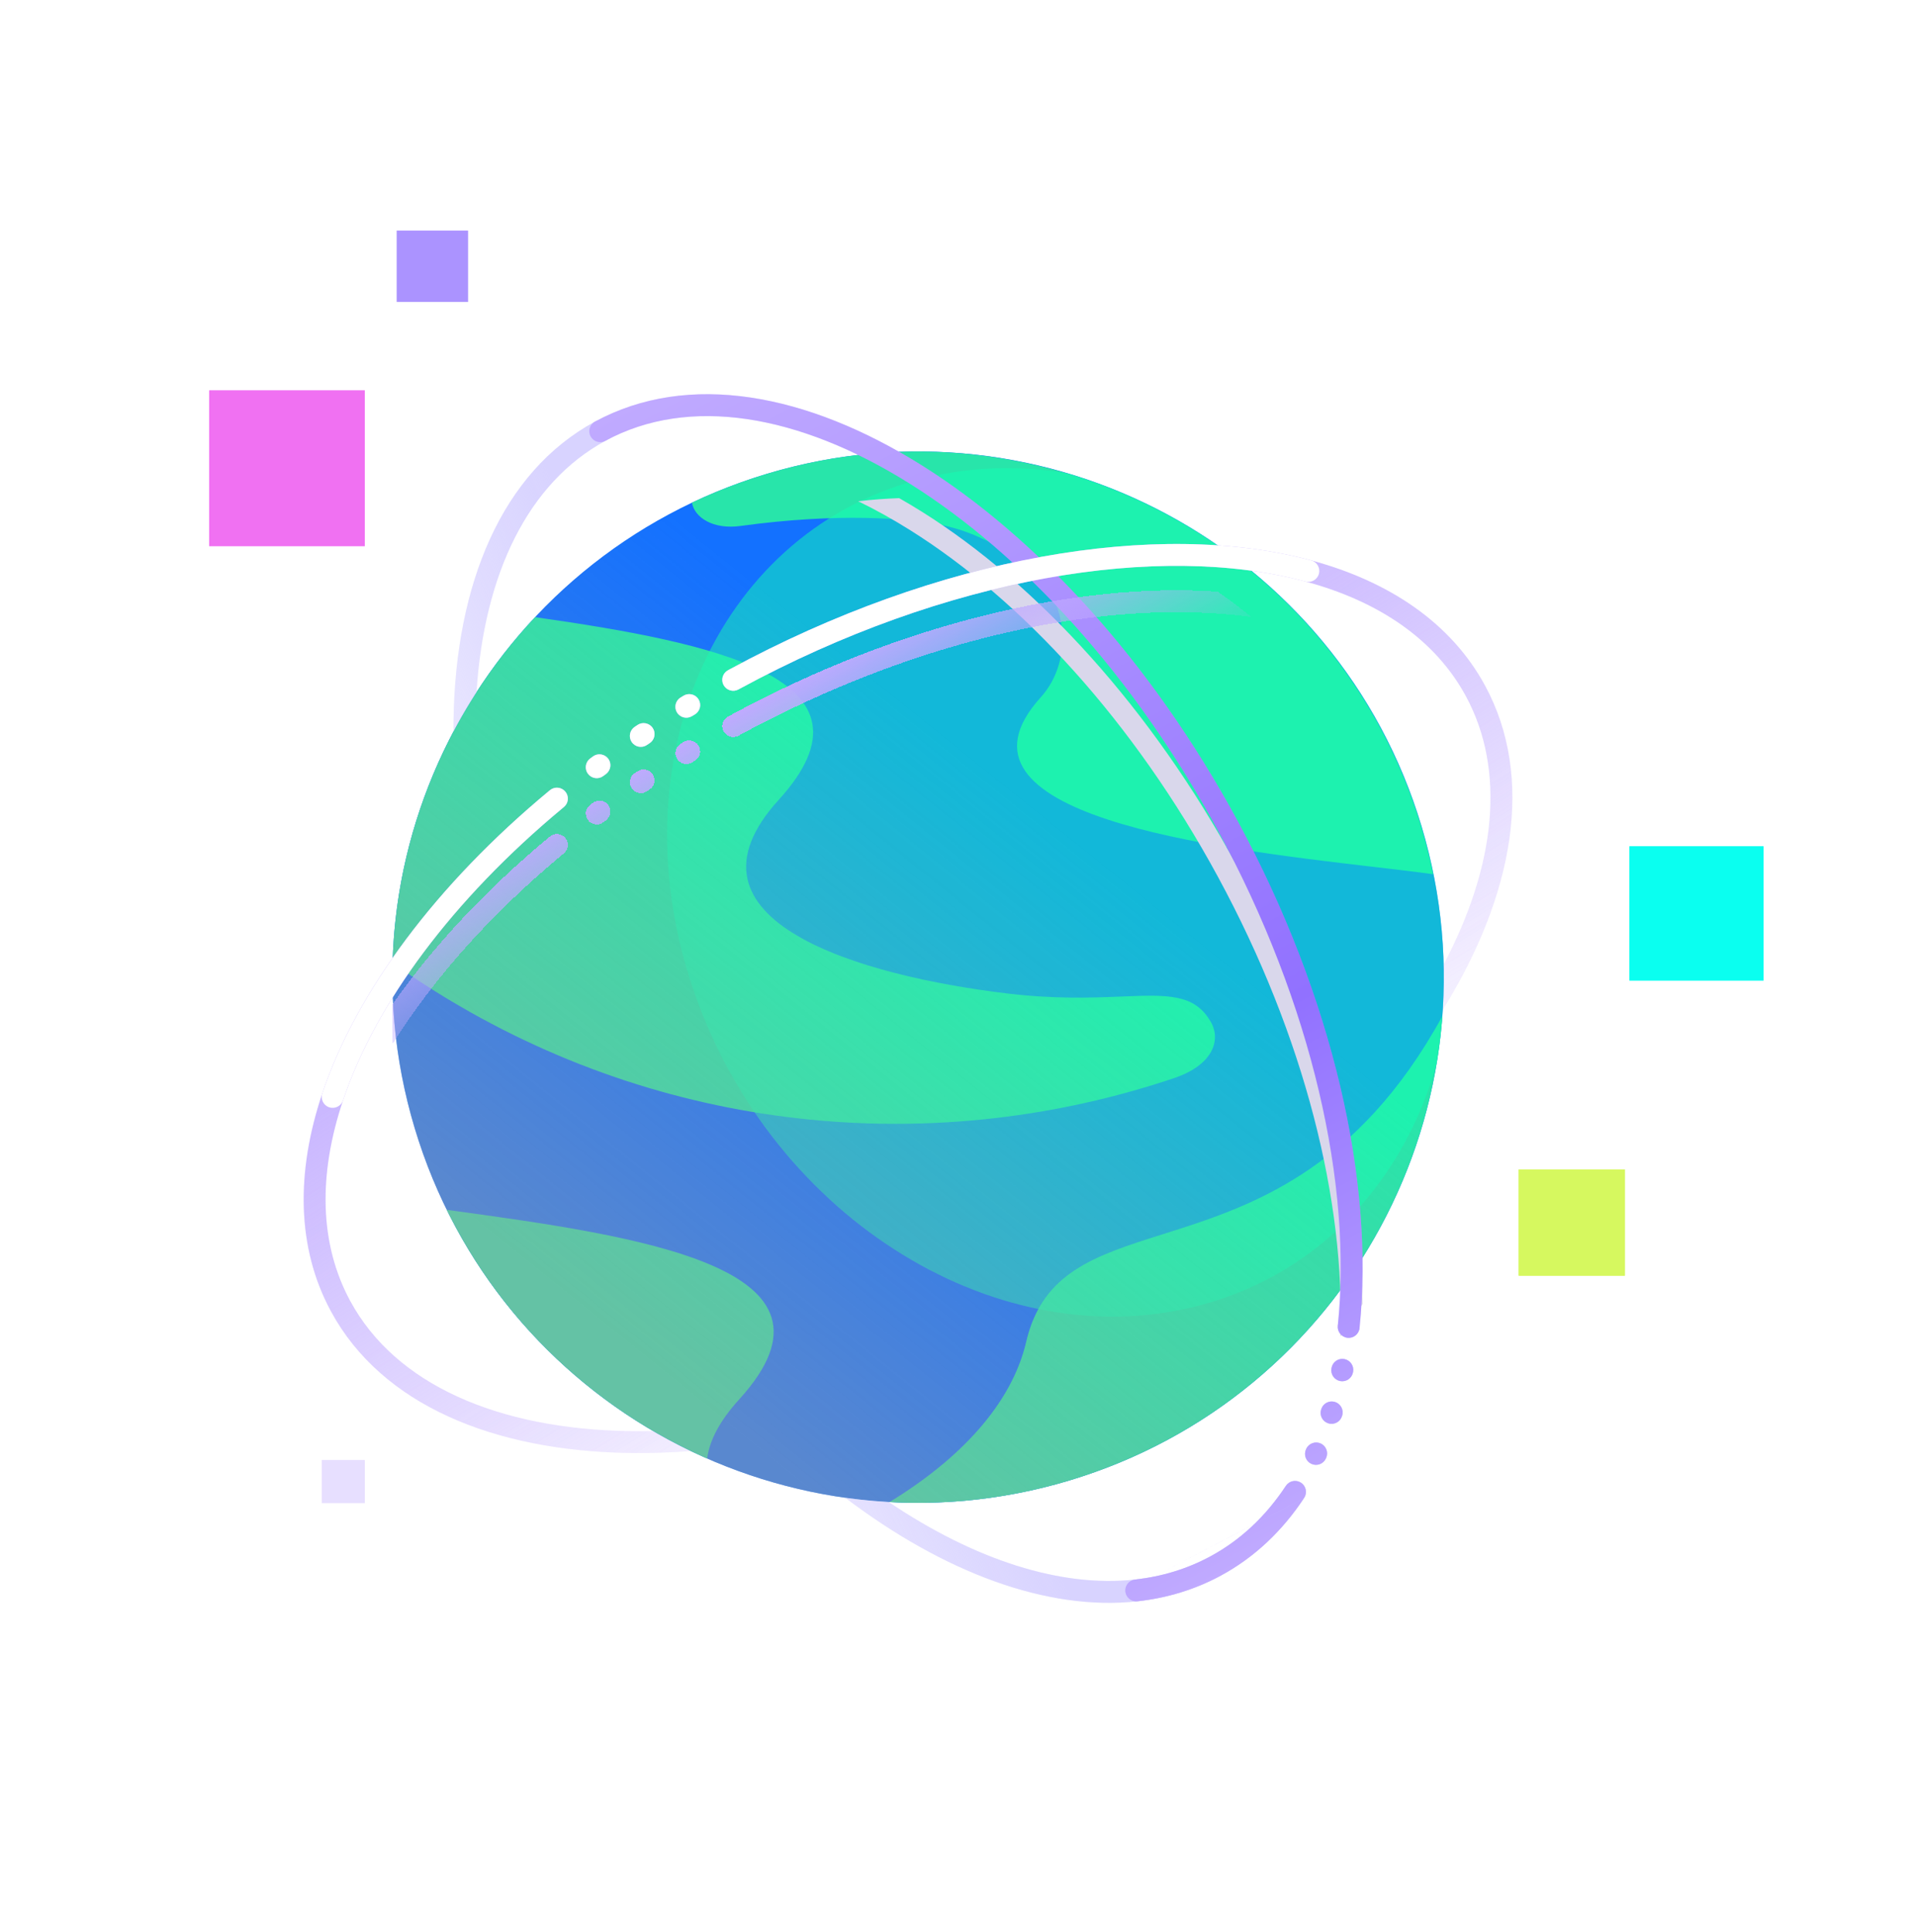 <svg width="120" height="121" viewBox="0 0 120 121" fill="none" xmlns="http://www.w3.org/2000/svg">
<path d="M89.032 51.749C94.253 69.163 84.369 87.512 66.955 92.733C49.541 97.954 31.192 88.07 25.971 70.656C20.75 53.242 30.634 34.893 48.048 29.672C65.462 24.451 83.811 34.336 89.032 51.749Z" fill="#1371FF"/>
<path fill-rule="evenodd" clip-rule="evenodd" d="M65.18 43.678C58.49 51.076 76.043 53.128 86.004 54.293C87.446 54.461 88.729 54.611 89.756 54.756C89.248 52.225 88.431 49.713 87.289 47.27C81.701 35.316 69.85 28.291 57.473 28.277C54.356 28.281 51.187 28.731 48.048 29.672C46.409 30.164 44.837 30.771 43.338 31.483C43.489 32.395 44.639 33.181 46.368 32.944C52.536 32.098 56.858 32.464 58.95 32.88C60.972 33.282 62.695 34.255 64.23 35.352C66.858 37.231 67.347 41.282 65.18 43.678ZM24.587 60.312C24.806 52.192 28.045 44.482 33.513 38.654C44.75 40.257 55.669 42.514 48.774 50.093C41.879 57.673 53.903 61.13 63.13 62.23C66.093 62.583 68.423 62.49 70.261 62.416C73.142 62.301 74.817 62.234 75.834 64.008C76.506 65.18 75.92 66.722 73.542 67.523C58.936 72.446 42.344 71.167 28.097 62.606L28.095 62.605L28.058 62.583L28.053 62.58L27.858 62.462C26.734 61.779 25.644 61.062 24.587 60.312ZM44.291 91.353C37.342 88.305 31.477 82.882 27.98 75.775C40.145 77.436 53.827 79.37 46.304 87.639C45.058 89.008 44.43 90.243 44.291 91.353ZM90.336 63.646C89.351 76.852 80.396 88.703 66.955 92.733C63.203 93.858 59.407 94.281 55.709 94.08C60.083 91.414 63.361 87.962 64.271 84.038C65.28 79.685 68.6 78.638 72.824 77.305C78.161 75.621 84.942 73.481 90.336 63.646Z" fill="#28E5AA"/>
<g style="mix-blend-mode:screen" opacity="0.5">
<path fill-rule="evenodd" clip-rule="evenodd" d="M89.981 66.599C90.783 61.792 90.526 56.732 89.032 51.749C85.728 40.729 77.165 32.724 66.91 29.655C63.737 29.113 60.498 29.223 57.36 30.086C44.733 33.562 38.524 47.934 43.493 62.188C48.463 76.442 62.728 85.18 75.356 81.704C82.751 79.669 87.944 73.896 89.981 66.599Z" fill="#12FFB4"/>
</g>
<g style="mix-blend-mode:multiply" opacity="0.5">
<path d="M89.032 51.749C94.253 69.163 84.369 87.512 66.955 92.733C49.541 97.954 31.192 88.07 25.971 70.656C20.75 53.242 30.634 34.893 48.048 29.672C65.462 24.451 83.811 34.336 89.032 51.749Z" fill="url(#paint0_linear_145_6873)"/>
</g>
<g filter="url(#filter0_f_145_6873)">
<rect x="102.053" y="53.012" width="8.399" height="8.399" fill="#0AFFF0"/>
</g>
<rect x="102.053" y="53.012" width="8.399" height="8.399" fill="#0AFFF0"/>
<g opacity="0.5">
<g filter="url(#filter1_f_145_6873)">
<rect x="20.152" y="91.446" width="2.698" height="2.698" fill="#C0AAFF" fill-opacity="0.5"/>
</g>
<rect x="20.152" y="91.446" width="2.698" height="2.698" fill="#C0AAFF" fill-opacity="0.5"/>
</g>
<g filter="url(#filter2_f_145_6873)">
<rect x="29.319" y="96.374" width="7.969" height="7.969" fill="white"/>
</g>
<rect x="29.319" y="96.374" width="7.969" height="7.969" fill="white"/>
<g filter="url(#filter3_f_145_6873)">
<rect x="95.115" y="73.247" width="6.653" height="6.653" fill="#D6F85F"/>
</g>
<rect x="95.115" y="73.247" width="6.653" height="6.653" fill="#D6F85F"/>
<g filter="url(#filter4_f_145_6873)">
<rect x="13.101" y="24.456" width="9.745" height="9.745" fill="#F071F2"/>
</g>
<rect x="13.101" y="24.456" width="9.745" height="9.745" fill="#F071F2"/>
<g filter="url(#filter5_f_145_6873)">
<rect x="24.847" y="14.443" width="4.466" height="4.466" fill="#9171FF" fill-opacity="0.5"/>
</g>
<rect x="24.847" y="14.443" width="4.466" height="4.466" fill="#9171FF" fill-opacity="0.5"/>
<g filter="url(#filter6_d_145_6873)">
<path fill-rule="evenodd" clip-rule="evenodd" d="M56.315 28.3C56.795 28.572 57.274 28.859 57.752 29.159C64.979 33.699 72.113 41.463 77.482 51.359C82.593 60.781 85.215 70.496 85.336 78.775C84.897 79.47 84.433 80.149 83.943 80.811C84.264 72.403 81.737 62.075 76.278 52.013C71 42.284 64.016 34.712 57.024 30.319C55.927 29.63 54.833 29.021 53.749 28.495C54.606 28.396 55.462 28.331 56.315 28.3Z" fill="#D9D7EB"/>
</g>
<g opacity="0.25" filter="url(#filter7_f_145_6873)">
<path fill-rule="evenodd" clip-rule="evenodd" d="M55.663 94.078C61.051 97.709 66.442 99.446 71.087 98.933C71.463 98.892 71.802 99.163 71.843 99.539C71.885 99.915 71.613 100.254 71.237 100.295C65.57 100.92 59.111 98.48 52.963 93.831C52.954 93.824 52.945 93.817 52.935 93.81C53.837 93.937 54.747 94.026 55.663 94.078ZM28.4 45.819C28.4 45.571 28.401 45.325 28.405 45.08C28.54 36.571 31.427 29.573 37.266 26.405C37.599 26.225 38.015 26.348 38.195 26.68C38.375 27.013 38.252 27.429 37.919 27.609C33.081 30.234 30.319 35.924 29.844 43.352C29.328 44.154 28.846 44.977 28.4 45.819Z" fill="url(#paint1_linear_145_6873)"/>
</g>
<path fill-rule="evenodd" clip-rule="evenodd" d="M71.235 100.295C65.569 100.92 59.11 98.48 52.963 93.831C52.954 93.824 52.945 93.817 52.935 93.81C53.837 93.937 54.747 94.026 55.663 94.078C61.051 97.709 66.442 99.446 71.087 98.933C72.77 98.748 74.358 98.268 75.821 97.474C77.716 96.446 79.286 94.955 80.527 93.077L80.53 93.073L80.535 93.064C80.744 92.748 81.168 92.661 81.484 92.87C81.8 93.078 81.887 93.503 81.679 93.818L81.67 93.832L81.667 93.837C80.315 95.882 78.584 97.533 76.475 98.678C74.846 99.561 73.085 100.091 71.237 100.295L71.235 100.295ZM29.844 43.352C30.319 35.924 33.081 30.234 37.919 27.609C38.252 27.429 38.375 27.013 38.195 26.68C38.015 26.348 37.599 26.225 37.266 26.405C31.427 29.573 28.54 36.571 28.405 45.08C28.401 45.325 28.4 45.571 28.4 45.819C28.846 44.977 29.328 44.154 29.844 43.352ZM82.134 91.686C81.79 91.528 81.639 91.122 81.796 90.778L81.809 90.75C81.966 90.406 82.373 90.254 82.717 90.411C83.061 90.569 83.213 90.975 83.055 91.319L83.042 91.349C82.884 91.693 82.478 91.844 82.134 91.686ZM83.193 89.149C82.832 89.037 82.63 88.653 82.742 88.291L82.751 88.262C82.863 87.9 83.246 87.698 83.608 87.81C83.969 87.921 84.172 88.305 84.06 88.666L84.05 88.698C83.938 89.059 83.554 89.261 83.193 89.149ZM83.933 86.501C83.562 86.428 83.32 86.068 83.393 85.696L83.399 85.666C83.471 85.295 83.831 85.052 84.202 85.125C84.573 85.197 84.816 85.557 84.743 85.928L84.737 85.96C84.664 86.331 84.304 86.573 83.933 86.501ZM84.398 83.79C84.022 83.751 83.748 83.414 83.787 83.038L83.789 83.022C83.828 82.646 84.164 82.373 84.54 82.411C84.917 82.45 85.19 82.787 85.151 83.163L85.15 83.179C85.111 83.555 84.774 83.829 84.398 83.79Z" fill="url(#paint2_linear_145_6873)"/>
<g opacity="0.25" filter="url(#filter8_f_145_6873)">
<path fill-rule="evenodd" clip-rule="evenodd" d="M70.481 99.689C70.44 99.313 70.711 98.975 71.087 98.933C72.769 98.748 74.357 98.267 75.821 97.474C77.715 96.446 79.283 94.957 80.524 93.081C80.525 93.08 80.526 93.078 80.527 93.077L80.535 93.064C80.744 92.748 81.168 92.661 81.484 92.869C81.8 93.078 81.887 93.502 81.679 93.818L81.673 93.827M81.67 93.832C80.317 95.879 78.585 97.532 76.474 98.678C74.846 99.561 73.085 100.091 71.237 100.295C70.861 100.337 70.523 100.065 70.481 99.689M36.991 27.334C36.81 27.001 36.934 26.585 37.266 26.405C43.105 23.237 50.547 24.632 57.752 29.159C64.979 33.698 72.113 41.463 77.482 51.359C83.528 62.504 86.091 74.059 85.151 83.163C85.151 83.163 85.151 83.163 85.151 83.163L85.15 83.179C85.111 83.555 84.774 83.829 84.398 83.79C84.022 83.751 83.748 83.414 83.787 83.038L83.789 83.022C83.789 83.022 83.789 83.021 83.789 83.02C84.693 74.254 82.225 62.975 76.278 52.013C71 42.284 64.016 34.711 57.024 30.319C50.01 25.913 43.131 24.782 37.919 27.609C37.587 27.79 37.171 27.666 36.991 27.334ZM81.796 90.778C81.639 91.122 81.79 91.528 82.133 91.686C82.477 91.844 82.884 91.693 83.042 91.349L83.055 91.319C83.212 90.975 83.061 90.568 82.717 90.411C82.372 90.254 81.966 90.406 81.809 90.75L81.796 90.778ZM82.742 88.291C82.629 88.653 82.832 89.036 83.193 89.148C83.554 89.261 83.938 89.059 84.05 88.697L84.06 88.666C84.171 88.305 83.969 87.921 83.608 87.809C83.246 87.698 82.862 87.9 82.751 88.262L82.742 88.291ZM83.393 85.696C83.32 86.067 83.562 86.427 83.933 86.5C84.304 86.573 84.664 86.331 84.737 85.96L84.743 85.928C84.816 85.557 84.573 85.197 84.202 85.125C83.831 85.052 83.471 85.294 83.398 85.666L83.393 85.696Z" fill="#C0AAFF"/>
</g>
<path fill-rule="evenodd" clip-rule="evenodd" d="M70.481 99.689C70.44 99.313 70.711 98.975 71.087 98.933C72.769 98.748 74.357 98.267 75.821 97.474C77.715 96.446 79.283 94.957 80.524 93.081C80.525 93.08 80.526 93.078 80.527 93.077L80.535 93.064C80.744 92.748 81.168 92.661 81.484 92.869C81.8 93.078 81.887 93.502 81.679 93.818L81.673 93.827M81.67 93.832C80.317 95.879 78.585 97.532 76.474 98.678C74.846 99.561 73.085 100.091 71.237 100.295C70.861 100.337 70.523 100.065 70.481 99.689M36.991 27.334C36.81 27.001 36.934 26.585 37.266 26.405C43.105 23.237 50.547 24.632 57.752 29.159C64.979 33.698 72.113 41.463 77.482 51.359C83.528 62.504 86.091 74.059 85.151 83.163C85.151 83.163 85.151 83.163 85.151 83.163L85.15 83.179C85.111 83.555 84.774 83.829 84.398 83.79C84.022 83.751 83.748 83.414 83.787 83.038L83.789 83.022C83.789 83.022 83.789 83.021 83.789 83.02C84.693 74.254 82.225 62.975 76.278 52.013C71 42.284 64.016 34.711 57.024 30.319C50.01 25.913 43.131 24.782 37.919 27.609C37.587 27.79 37.171 27.666 36.991 27.334ZM81.796 90.778C81.639 91.122 81.79 91.528 82.133 91.686C82.477 91.844 82.884 91.693 83.042 91.349L83.055 91.319C83.212 90.975 83.061 90.568 82.717 90.411C82.372 90.254 81.966 90.406 81.809 90.75L81.796 90.778ZM82.742 88.291C82.629 88.653 82.832 89.036 83.193 89.148C83.554 89.261 83.938 89.059 84.05 88.697L84.06 88.666C84.171 88.305 83.969 87.921 83.608 87.809C83.246 87.698 82.862 87.9 82.751 88.262L82.742 88.291ZM83.393 85.696C83.32 86.067 83.562 86.427 83.933 86.5C84.304 86.573 84.664 86.331 84.737 85.96L84.743 85.928C84.816 85.557 84.573 85.197 84.202 85.125C83.831 85.052 83.471 85.294 83.398 85.666L83.393 85.696Z" fill="url(#paint3_linear_145_6873)"/>
<g filter="url(#filter9_d_145_6873)">
<path fill-rule="evenodd" clip-rule="evenodd" d="M76.264 34.155C67.353 33.554 56.326 36.158 45.688 41.929L45.688 41.93L45.594 41.98C45.262 42.161 45.139 42.577 45.32 42.909C45.501 43.242 45.917 43.364 46.249 43.184L46.342 43.133C57.75 36.944 69.482 34.531 78.374 35.745C77.691 35.187 76.987 34.656 76.264 34.155ZM24.601 62.463C27.134 58.41 30.742 54.349 35.236 50.614L35.317 50.547C35.608 50.306 35.648 49.874 35.407 49.583C35.166 49.291 34.734 49.251 34.443 49.492L34.361 49.56L34.361 49.56C30.42 52.835 27.117 56.38 24.598 59.985C24.568 60.807 24.568 61.634 24.601 62.463ZM43.521 44.747C43.845 44.552 43.95 44.131 43.754 43.807C43.559 43.483 43.138 43.378 42.814 43.573C42.753 43.61 42.692 43.647 42.631 43.684C42.308 43.88 42.205 44.301 42.401 44.625C42.597 44.948 43.018 45.051 43.342 44.855C43.401 44.819 43.461 44.783 43.521 44.747ZM40.691 46.545C41.005 46.335 41.089 45.909 40.879 45.595C40.668 45.281 40.243 45.197 39.928 45.407C39.869 45.447 39.81 45.486 39.751 45.526C39.437 45.738 39.354 46.163 39.566 46.477C39.777 46.791 40.203 46.874 40.517 46.662C40.575 46.623 40.633 46.584 40.691 46.545ZM37.952 48.479C38.256 48.253 38.319 47.824 38.093 47.52C37.867 47.217 37.438 47.154 37.134 47.38C37.077 47.422 37.02 47.465 36.963 47.507C36.66 47.734 36.599 48.163 36.825 48.466C37.052 48.769 37.482 48.831 37.784 48.604C37.84 48.562 37.896 48.52 37.952 48.479Z" fill="url(#paint4_linear_145_6873)" shape-rendering="crispEdges"/>
</g>
<g opacity="0.25" filter="url(#filter10_f_145_6873)">
<path fill-rule="evenodd" clip-rule="evenodd" d="M46.249 43.184L46.342 43.133C59.268 36.121 72.61 33.956 81.764 36.422C86.392 37.668 89.898 40.081 91.802 43.59C94.321 48.233 93.698 54.2 90.417 60.406C90.441 61.357 90.422 62.304 90.364 63.245C94.802 56.095 96.148 48.728 93.007 42.937C90.877 39.012 87.006 36.416 82.125 35.1L82.121 35.099C72.517 32.512 58.806 34.813 45.688 41.929L45.687 41.93L45.594 41.98C45.262 42.161 45.139 42.577 45.32 42.91C45.501 43.242 45.917 43.364 46.249 43.184ZM43.275 90.887C42.469 90.501 41.679 90.082 40.908 89.632C40.41 89.643 39.917 89.644 39.43 89.636C31.149 89.506 24.765 86.704 21.938 81.492C20.001 77.921 19.92 73.579 21.48 68.93L21.483 68.921C23.522 62.855 28.333 56.35 35.236 50.614L35.316 50.547C35.608 50.306 35.648 49.874 35.407 49.583C35.166 49.291 34.734 49.251 34.443 49.492L34.361 49.56L34.36 49.56C27.327 55.404 22.328 62.108 20.185 68.485L20.185 68.485L20.185 68.485C18.537 73.388 18.565 78.148 20.734 82.145C23.902 87.985 30.9 90.872 39.409 91.006C40.663 91.026 41.954 90.986 43.275 90.887ZM43.521 44.747C43.845 44.552 43.949 44.131 43.754 43.807C43.559 43.483 43.138 43.378 42.814 43.574C42.753 43.61 42.692 43.647 42.631 43.684C42.307 43.88 42.204 44.301 42.401 44.625C42.597 44.948 43.018 45.051 43.342 44.855C43.401 44.819 43.461 44.783 43.521 44.747ZM40.69 46.545C41.005 46.335 41.089 45.909 40.878 45.595C40.668 45.281 40.242 45.197 39.928 45.407C39.869 45.447 39.81 45.486 39.751 45.526C39.437 45.738 39.354 46.163 39.566 46.477C39.777 46.791 40.203 46.874 40.517 46.662C40.574 46.623 40.632 46.584 40.69 46.545ZM37.952 48.479C38.255 48.253 38.318 47.824 38.093 47.52C37.867 47.217 37.438 47.154 37.134 47.38C37.077 47.422 37.02 47.465 36.963 47.507C36.66 47.734 36.599 48.164 36.825 48.466C37.052 48.769 37.481 48.831 37.784 48.604C37.84 48.562 37.896 48.52 37.952 48.479Z" fill="url(#paint5_linear_145_6873)"/>
</g>
<path fill-rule="evenodd" clip-rule="evenodd" d="M46.249 43.184L46.342 43.133C59.268 36.121 72.61 33.956 81.764 36.422C86.392 37.668 89.898 40.081 91.802 43.59C94.321 48.233 93.698 54.2 90.417 60.406C90.441 61.357 90.422 62.304 90.364 63.245C94.802 56.095 96.148 48.728 93.007 42.937C90.877 39.012 87.006 36.416 82.125 35.1L82.121 35.099C72.517 32.512 58.806 34.813 45.688 41.929L45.687 41.93L45.594 41.98C45.262 42.161 45.139 42.577 45.32 42.91C45.501 43.242 45.917 43.364 46.249 43.184ZM43.275 90.887C42.469 90.501 41.679 90.082 40.908 89.632C40.41 89.643 39.917 89.644 39.43 89.636C31.149 89.506 24.765 86.704 21.938 81.492C20.001 77.921 19.92 73.579 21.48 68.93L21.483 68.921C23.522 62.855 28.333 56.35 35.236 50.614L35.316 50.547C35.608 50.306 35.648 49.874 35.407 49.583C35.166 49.291 34.734 49.251 34.443 49.492L34.361 49.56L34.36 49.56C27.327 55.404 22.328 62.108 20.185 68.485L20.185 68.485L20.185 68.485C18.537 73.388 18.565 78.148 20.734 82.145C23.902 87.985 30.9 90.872 39.409 91.006C40.663 91.026 41.954 90.986 43.275 90.887ZM43.521 44.747C43.845 44.552 43.949 44.131 43.754 43.807C43.559 43.483 43.138 43.378 42.814 43.574C42.753 43.61 42.692 43.647 42.631 43.684C42.307 43.88 42.204 44.301 42.401 44.625C42.597 44.948 43.018 45.051 43.342 44.855C43.401 44.819 43.461 44.783 43.521 44.747ZM40.69 46.545C41.005 46.335 41.089 45.909 40.878 45.595C40.668 45.281 40.242 45.197 39.928 45.407C39.869 45.447 39.81 45.486 39.751 45.526C39.437 45.738 39.354 46.163 39.566 46.477C39.777 46.791 40.203 46.874 40.517 46.662C40.574 46.623 40.632 46.584 40.69 46.545ZM37.952 48.479C38.255 48.253 38.318 47.824 38.093 47.52C37.867 47.217 37.438 47.154 37.134 47.38C37.077 47.422 37.02 47.465 36.963 47.507C36.66 47.734 36.599 48.164 36.825 48.466C37.052 48.769 37.481 48.831 37.784 48.604C37.84 48.562 37.896 48.52 37.952 48.479Z" fill="url(#paint6_linear_145_6873)"/>
<path fill-rule="evenodd" clip-rule="evenodd" d="M45.688 41.929L45.688 41.929L45.594 41.98C45.455 42.056 45.352 42.174 45.294 42.309C45.212 42.496 45.215 42.717 45.32 42.91C45.501 43.242 45.917 43.364 46.249 43.184L46.334 43.138L46.341 43.134C59.268 36.121 72.61 33.956 81.764 36.422C82.129 36.52 82.505 36.304 82.604 35.939C82.702 35.573 82.486 35.197 82.12 35.099C72.516 32.512 58.806 34.813 45.688 41.929ZM43.832 44.325C43.874 44.155 43.852 43.969 43.754 43.807C43.559 43.483 43.138 43.378 42.814 43.573C42.753 43.61 42.692 43.647 42.631 43.684C42.507 43.759 42.415 43.868 42.36 43.992C42.272 44.19 42.28 44.426 42.401 44.625C42.597 44.948 43.018 45.051 43.341 44.855C43.401 44.819 43.461 44.783 43.521 44.747C43.602 44.698 43.669 44.635 43.722 44.563C43.774 44.491 43.811 44.41 43.832 44.325ZM40.944 46.235C41.026 46.031 41.01 45.791 40.878 45.595C40.668 45.281 40.242 45.196 39.928 45.407C39.869 45.447 39.81 45.486 39.751 45.526C39.639 45.602 39.556 45.705 39.506 45.82C39.415 46.028 39.43 46.276 39.566 46.477C39.777 46.791 40.203 46.874 40.517 46.662C40.574 46.623 40.632 46.584 40.69 46.545C40.781 46.484 40.853 46.406 40.904 46.317C40.919 46.29 40.932 46.263 40.944 46.235ZM38.189 48.156C38.262 47.949 38.234 47.71 38.093 47.52C37.867 47.217 37.438 47.154 37.134 47.38C37.077 47.422 37.02 47.465 36.963 47.507C36.865 47.58 36.793 47.675 36.747 47.779C36.65 47.998 36.672 48.261 36.825 48.466C37.052 48.769 37.481 48.831 37.784 48.604C37.84 48.562 37.896 48.52 37.952 48.479C38.029 48.422 38.09 48.351 38.136 48.273C38.157 48.236 38.175 48.197 38.189 48.156ZM35.527 50.244C35.602 50.026 35.565 49.774 35.407 49.583C35.166 49.291 34.734 49.251 34.443 49.492L34.36 49.56L34.36 49.56L34.36 49.56L34.36 49.56L34.36 49.56C27.327 55.405 22.328 62.108 20.185 68.485C20.064 68.844 20.257 69.232 20.616 69.353C20.974 69.473 21.363 69.28 21.483 68.922C23.522 62.855 28.333 56.35 35.236 50.614L35.24 50.611L35.316 50.547C35.389 50.487 35.446 50.415 35.487 50.336C35.503 50.306 35.516 50.276 35.527 50.244Z" fill="white"/>
<defs>
<filter id="filter0_f_145_6873" x="94.701" y="45.659" width="23.103" height="23.103" filterUnits="userSpaceOnUse" color-interpolation-filters="sRGB">
<feFlood flood-opacity="0" result="BackgroundImageFix"/>
<feBlend mode="normal" in="SourceGraphic" in2="BackgroundImageFix" result="shape"/>
<feGaussianBlur stdDeviation="3.676" result="effect1_foregroundBlur_145_6873"/>
</filter>
<filter id="filter1_f_145_6873" x="12.8" y="84.094" width="17.402" height="17.402" filterUnits="userSpaceOnUse" color-interpolation-filters="sRGB">
<feFlood flood-opacity="0" result="BackgroundImageFix"/>
<feBlend mode="normal" in="SourceGraphic" in2="BackgroundImageFix" result="shape"/>
<feGaussianBlur stdDeviation="3.676" result="effect1_foregroundBlur_145_6873"/>
</filter>
<filter id="filter2_f_145_6873" x="16.201" y="83.255" width="34.206" height="34.206" filterUnits="userSpaceOnUse" color-interpolation-filters="sRGB">
<feFlood flood-opacity="0" result="BackgroundImageFix"/>
<feBlend mode="normal" in="SourceGraphic" in2="BackgroundImageFix" result="shape"/>
<feGaussianBlur stdDeviation="6.559" result="effect1_foregroundBlur_145_6873"/>
</filter>
<filter id="filter3_f_145_6873" x="88.19" y="66.321" width="20.505" height="20.505" filterUnits="userSpaceOnUse" color-interpolation-filters="sRGB">
<feFlood flood-opacity="0" result="BackgroundImageFix"/>
<feBlend mode="normal" in="SourceGraphic" in2="BackgroundImageFix" result="shape"/>
<feGaussianBlur stdDeviation="3.463" result="effect1_foregroundBlur_145_6873"/>
</filter>
<filter id="filter4_f_145_6873" x="7.101" y="18.455" width="21.745" height="21.746" filterUnits="userSpaceOnUse" color-interpolation-filters="sRGB">
<feFlood flood-opacity="0" result="BackgroundImageFix"/>
<feBlend mode="normal" in="SourceGraphic" in2="BackgroundImageFix" result="shape"/>
<feGaussianBlur stdDeviation="3" result="effect1_foregroundBlur_145_6873"/>
</filter>
<filter id="filter5_f_145_6873" x="17.495" y="7.091" width="19.169" height="19.17" filterUnits="userSpaceOnUse" color-interpolation-filters="sRGB">
<feFlood flood-opacity="0" result="BackgroundImageFix"/>
<feBlend mode="normal" in="SourceGraphic" in2="BackgroundImageFix" result="shape"/>
<feGaussianBlur stdDeviation="3.676" result="effect1_foregroundBlur_145_6873"/>
</filter>
<filter id="filter6_d_145_6873" x="50.849" y="28.3" width="37.387" height="58.312" filterUnits="userSpaceOnUse" color-interpolation-filters="sRGB">
<feFlood flood-opacity="0" result="BackgroundImageFix"/>
<feColorMatrix in="SourceAlpha" type="matrix" values="0 0 0 0 0 0 0 0 0 0 0 0 0 0 0 0 0 0 127 0" result="hardAlpha"/>
<feOffset dy="2.9"/>
<feGaussianBlur stdDeviation="1.45"/>
<feComposite in2="hardAlpha" operator="out"/>
<feColorMatrix type="matrix" values="0 0 0 0 0 0 0 0 0 0 0 0 0 0 0 0 0 0 0.15 0"/>
<feBlend mode="normal" in2="BackgroundImageFix" result="effect1_dropShadow_145_6873"/>
<feBlend mode="normal" in="SourceGraphic" in2="effect1_dropShadow_145_6873" result="shape"/>
</filter>
<filter id="filter7_f_145_6873" x="27.4" y="25.322" width="45.447" height="76.07" filterUnits="userSpaceOnUse" color-interpolation-filters="sRGB">
<feFlood flood-opacity="0" result="BackgroundImageFix"/>
<feBlend mode="normal" in="SourceGraphic" in2="BackgroundImageFix" result="shape"/>
<feGaussianBlur stdDeviation="0.5" result="effect1_foregroundBlur_145_6873"/>
</filter>
<filter id="filter8_f_145_6873" x="35.907" y="23.69" width="50.434" height="77.609" filterUnits="userSpaceOnUse" color-interpolation-filters="sRGB">
<feFlood flood-opacity="0" result="BackgroundImageFix"/>
<feBlend mode="normal" in="SourceGraphic" in2="BackgroundImageFix" result="shape"/>
<feGaussianBlur stdDeviation="0.5" result="effect1_foregroundBlur_145_6873"/>
</filter>
<filter id="filter9_d_145_6873" x="21.676" y="34.071" width="59.598" height="34.193" filterUnits="userSpaceOnUse" color-interpolation-filters="sRGB">
<feFlood flood-opacity="0" result="BackgroundImageFix"/>
<feColorMatrix in="SourceAlpha" type="matrix" values="0 0 0 0 0 0 0 0 0 0 0 0 0 0 0 0 0 0 127 0" result="hardAlpha"/>
<feOffset dy="2.9"/>
<feGaussianBlur stdDeviation="1.45"/>
<feComposite in2="hardAlpha" operator="out"/>
<feColorMatrix type="matrix" values="0 0 0 0 0.071 0 0 0 0 0.071 0 0 0 0 0.071 0 0 0 0.1 0"/>
<feBlend mode="normal" in2="BackgroundImageFix" result="effect1_dropShadow_145_6873"/>
<feBlend mode="normal" in="SourceGraphic" in2="effect1_dropShadow_145_6873" result="shape"/>
</filter>
<filter id="filter10_f_145_6873" x="17.02" y="32.071" width="79.702" height="60.94" filterUnits="userSpaceOnUse" color-interpolation-filters="sRGB">
<feFlood flood-opacity="0" result="BackgroundImageFix"/>
<feBlend mode="normal" in="SourceGraphic" in2="BackgroundImageFix" result="shape"/>
<feGaussianBlur stdDeviation="1" result="effect1_foregroundBlur_145_6873"/>
</filter>
<linearGradient id="paint0_linear_145_6873" x1="76.241" y1="36.388" x2="38.37" y2="83.419" gradientUnits="userSpaceOnUse">
<stop offset="0.302" stop-color="#9F9F9F" stop-opacity="0"/>
<stop offset="1" stop-color="#9F9F9F"/>
</linearGradient>
<linearGradient id="paint1_linear_145_6873" x1="55.425" y1="55.515" x2="30.227" y2="68.037" gradientUnits="userSpaceOnUse">
<stop offset="0.478" stop-color="#D8D3FF"/>
<stop offset="1" stop-color="#D8D3FF" stop-opacity="0"/>
</linearGradient>
<linearGradient id="paint2_linear_145_6873" x1="69.271" y1="48.495" x2="24.444" y2="69.316" gradientUnits="userSpaceOnUse">
<stop offset="0.478" stop-color="#D8D3FF"/>
<stop offset="1" stop-color="#D8D3FF" stop-opacity="0"/>
</linearGradient>
<linearGradient id="paint3_linear_145_6873" x1="45.023" y1="22.197" x2="84.231" y2="94.47" gradientUnits="userSpaceOnUse">
<stop stop-color="#C0AAFF"/>
<stop offset="0.641" stop-color="#9171FF"/>
<stop offset="1" stop-color="#C0AAFF"/>
</linearGradient>
<linearGradient id="paint4_linear_145_6873" x1="47.161" y1="41.13" x2="53.02" y2="51.447" gradientUnits="userSpaceOnUse">
<stop stop-color="#C0AAFF"/>
<stop offset="1" stop-color="#C0AAFF" stop-opacity="0"/>
</linearGradient>
<linearGradient id="paint5_linear_145_6873" x1="45.688" y1="41.929" x2="71.467" y2="83.458" gradientUnits="userSpaceOnUse">
<stop stop-color="#C0AAFF"/>
<stop offset="1" stop-color="#C0AAFF" stop-opacity="0"/>
</linearGradient>
<linearGradient id="paint6_linear_145_6873" x1="45.688" y1="41.929" x2="71.467" y2="83.458" gradientUnits="userSpaceOnUse">
<stop stop-color="#C0AAFF"/>
<stop offset="1" stop-color="#C0AAFF" stop-opacity="0"/>
</linearGradient>
</defs>
</svg>
